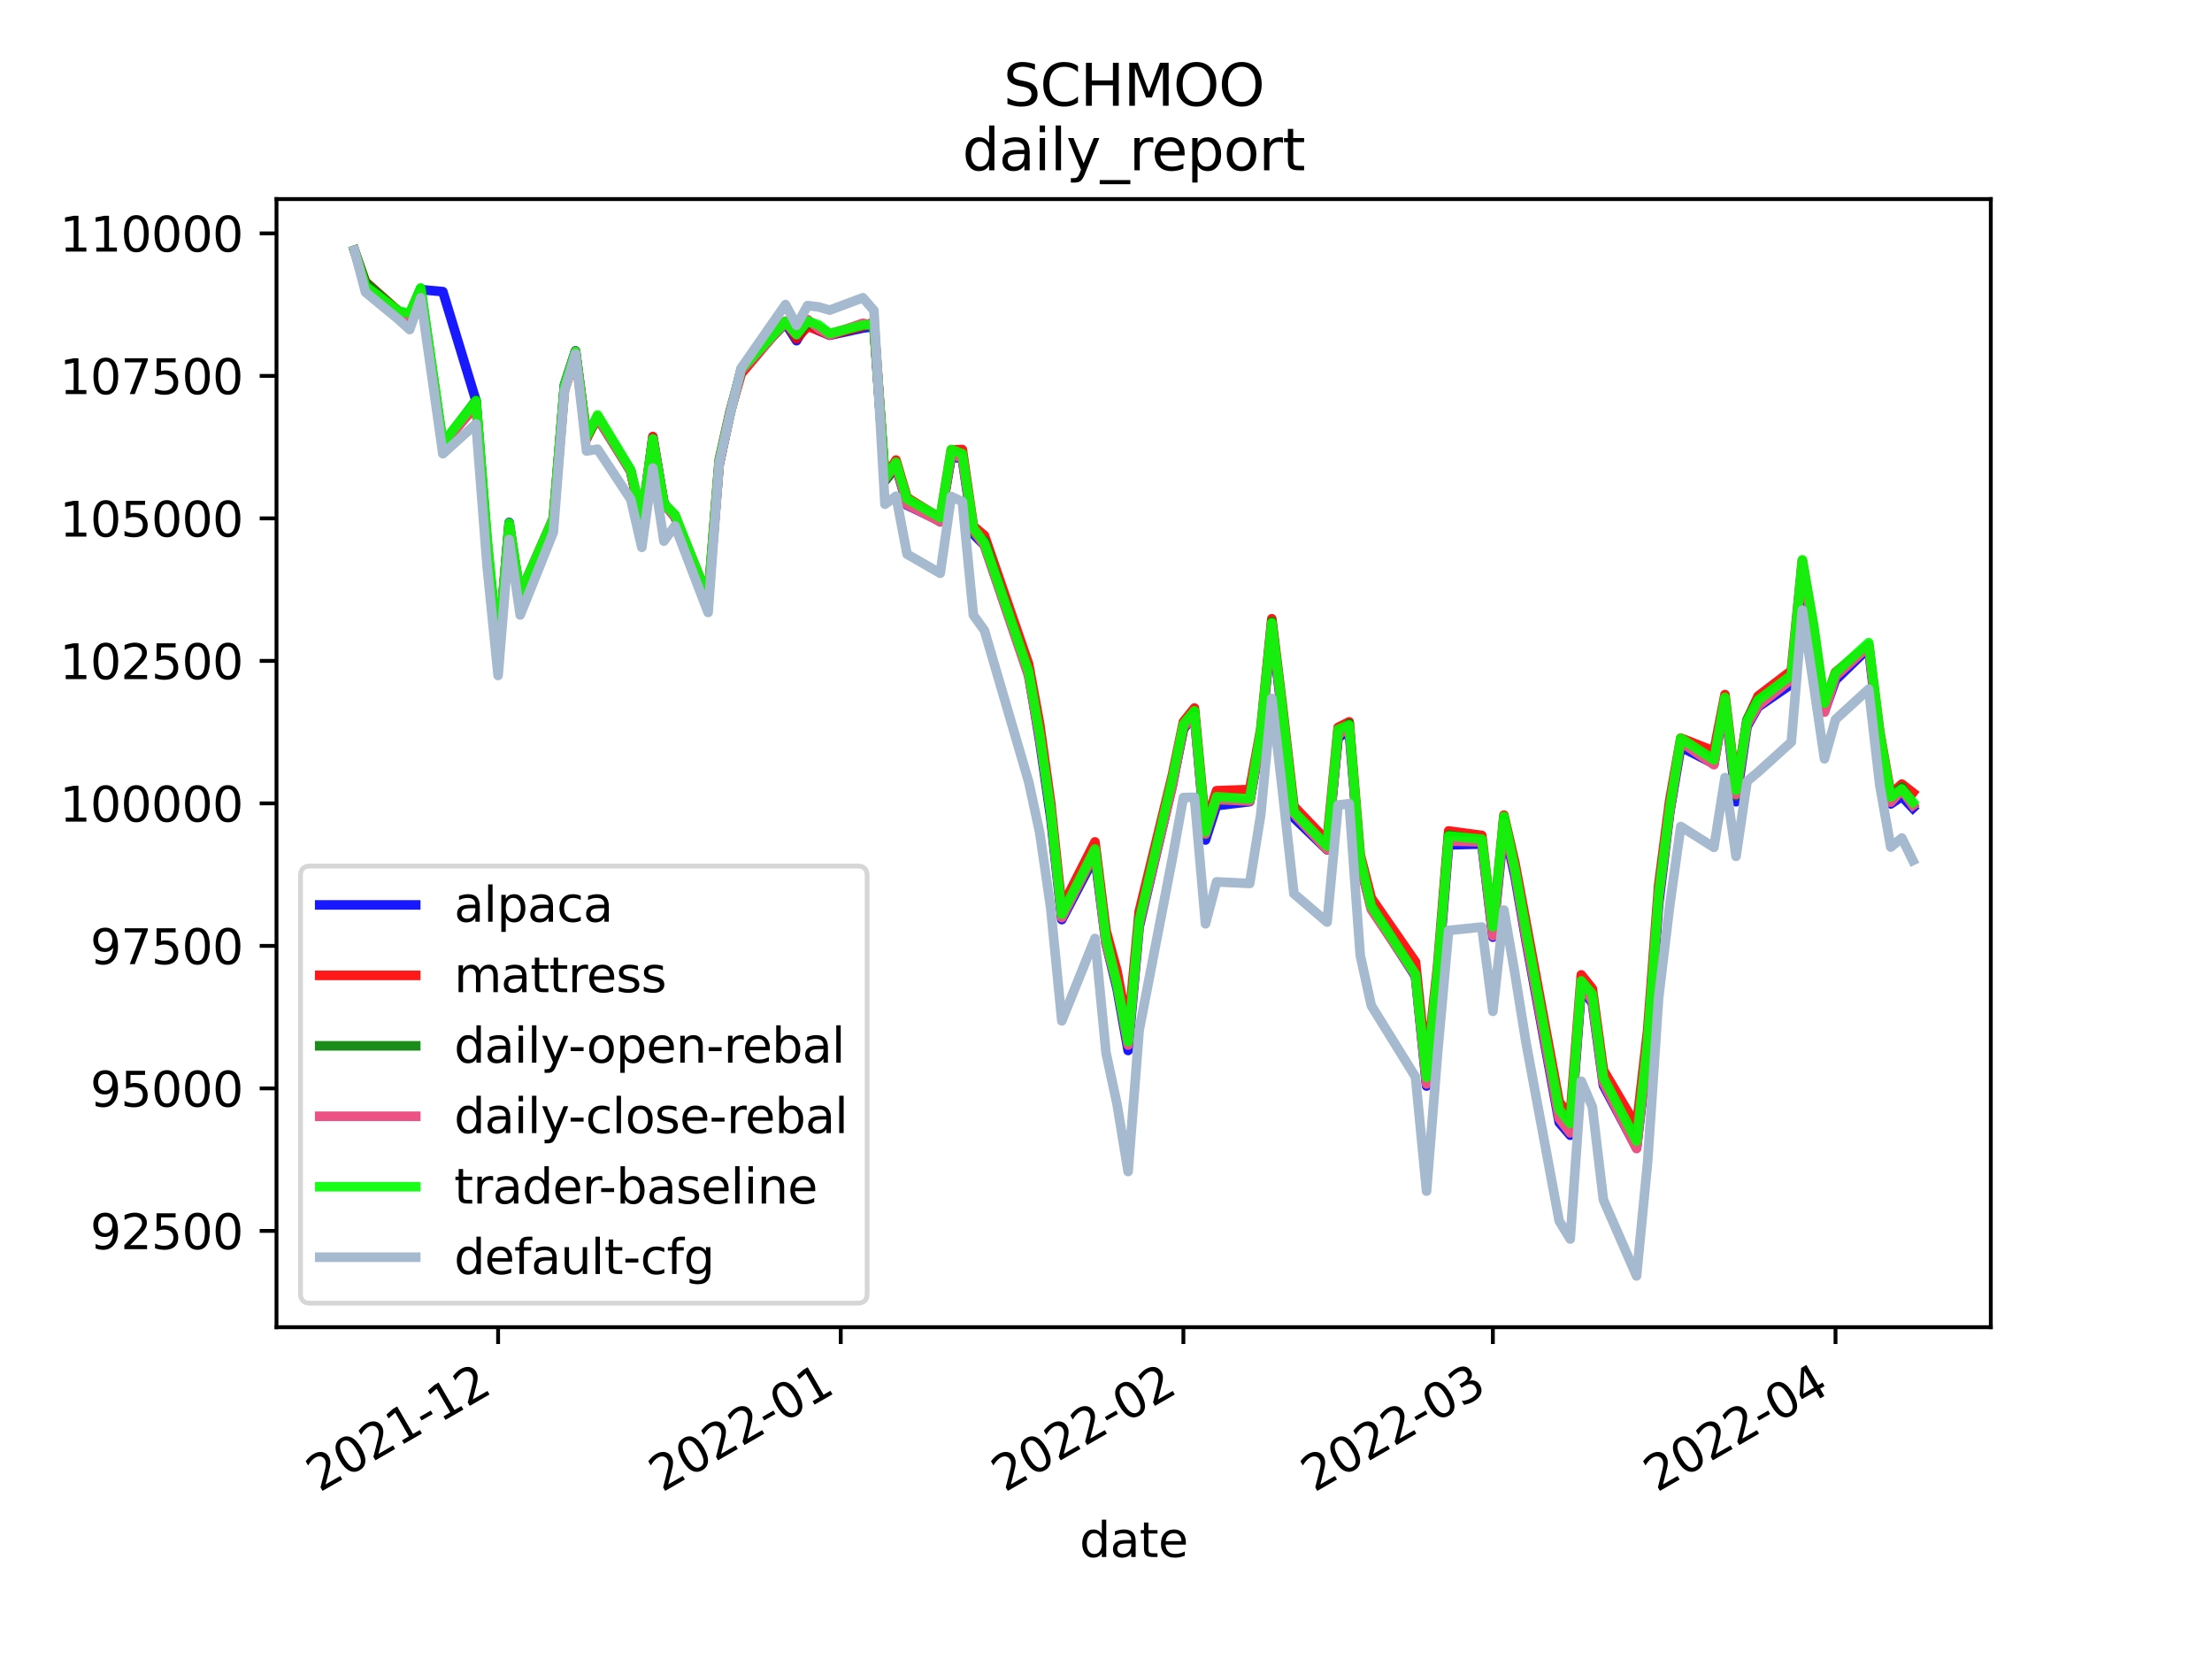 <?xml version="1.0" encoding="utf-8" standalone="no"?>
<!DOCTYPE svg PUBLIC "-//W3C//DTD SVG 1.1//EN"
  "http://www.w3.org/Graphics/SVG/1.1/DTD/svg11.dtd">
<svg height="345.6pt" version="1.1" viewBox="0 0 460.8 345.6" width="460.8pt" xmlns="http://www.w3.org/2000/svg" xmlns:xlink="http://www.w3.org/1999/xlink">
 <defs>
  <style type="text/css">*{stroke-linecap:butt;stroke-linejoin:round;}</style>
 </defs>
 <g id="figure_1">
  <g id="patch_1">
   <path d="M 0 345.6 
L 460.8 345.6 
L 460.8 0 
L 0 0 
z
" style="fill:#ffffff;"/>
  </g>
  <g id="axes_1">
   <g id="patch_2">
    <path d="M 57.6 276.48 
L 414.72 276.48 
L 414.72 41.472 
L 57.6 41.472 
z
" style="fill:#ffffff;"/>
   </g>
   <g id="matplotlib.axis_1">
    <g id="xtick_1">
     <g id="line2d_1">
      <defs>
       <path d="M 0 0 
L 0 3.5 
" id="m51f4ac102c" style="stroke:#000000;stroke-width:0.8;"/>
      </defs>
      <g>
       <use style="stroke:#000000;stroke-width:0.8;" x="103.765" xlink:href="#m51f4ac102c" y="276.48"/>
      </g>
     </g>
     <g id="text_1">
      <!-- 2021-12 -->
      <g transform="translate(66.541 310.952)rotate(-30)scale(0.1 -0.1)">
       <defs>
        <path d="M 1228 531 
L 3431 531 
L 3431 0 
L 469 0 
L 469 531 
Q 828 903 1448 1529 
Q 2069 2156 2228 2338 
Q 2531 2678 2651 2914 
Q 2772 3150 2772 3378 
Q 2772 3750 2511 3984 
Q 2250 4219 1831 4219 
Q 1534 4219 1204 4116 
Q 875 4013 500 3803 
L 500 4441 
Q 881 4594 1212 4672 
Q 1544 4750 1819 4750 
Q 2544 4750 2975 4387 
Q 3406 4025 3406 3419 
Q 3406 3131 3298 2873 
Q 3191 2616 2906 2266 
Q 2828 2175 2409 1742 
Q 1991 1309 1228 531 
z
" id="DejaVuSans-32" transform="scale(0.016)"/>
        <path d="M 2034 4250 
Q 1547 4250 1301 3770 
Q 1056 3291 1056 2328 
Q 1056 1369 1301 889 
Q 1547 409 2034 409 
Q 2525 409 2770 889 
Q 3016 1369 3016 2328 
Q 3016 3291 2770 3770 
Q 2525 4250 2034 4250 
z
M 2034 4750 
Q 2819 4750 3233 4129 
Q 3647 3509 3647 2328 
Q 3647 1150 3233 529 
Q 2819 -91 2034 -91 
Q 1250 -91 836 529 
Q 422 1150 422 2328 
Q 422 3509 836 4129 
Q 1250 4750 2034 4750 
z
" id="DejaVuSans-30" transform="scale(0.016)"/>
        <path d="M 794 531 
L 1825 531 
L 1825 4091 
L 703 3866 
L 703 4441 
L 1819 4666 
L 2450 4666 
L 2450 531 
L 3481 531 
L 3481 0 
L 794 0 
L 794 531 
z
" id="DejaVuSans-31" transform="scale(0.016)"/>
        <path d="M 313 2009 
L 1997 2009 
L 1997 1497 
L 313 1497 
L 313 2009 
z
" id="DejaVuSans-2d" transform="scale(0.016)"/>
       </defs>
       <use xlink:href="#DejaVuSans-32"/>
       <use x="63.623" xlink:href="#DejaVuSans-30"/>
       <use x="127.246" xlink:href="#DejaVuSans-32"/>
       <use x="190.869" xlink:href="#DejaVuSans-31"/>
       <use x="254.492" xlink:href="#DejaVuSans-2d"/>
       <use x="290.576" xlink:href="#DejaVuSans-31"/>
       <use x="354.199" xlink:href="#DejaVuSans-32"/>
      </g>
     </g>
    </g>
    <g id="xtick_2">
     <g id="line2d_2">
      <g>
       <use style="stroke:#000000;stroke-width:0.8;" x="175.143" xlink:href="#m51f4ac102c" y="276.48"/>
      </g>
     </g>
     <g id="text_2">
      <!-- 2022-01 -->
      <g transform="translate(137.919 310.952)rotate(-30)scale(0.1 -0.1)">
       <use xlink:href="#DejaVuSans-32"/>
       <use x="63.623" xlink:href="#DejaVuSans-30"/>
       <use x="127.246" xlink:href="#DejaVuSans-32"/>
       <use x="190.869" xlink:href="#DejaVuSans-32"/>
       <use x="254.492" xlink:href="#DejaVuSans-2d"/>
       <use x="290.576" xlink:href="#DejaVuSans-30"/>
       <use x="354.199" xlink:href="#DejaVuSans-31"/>
      </g>
     </g>
    </g>
    <g id="xtick_3">
     <g id="line2d_3">
      <g>
       <use style="stroke:#000000;stroke-width:0.8;" x="246.521" xlink:href="#m51f4ac102c" y="276.48"/>
      </g>
     </g>
     <g id="text_3">
      <!-- 2022-02 -->
      <g transform="translate(209.296 310.952)rotate(-30)scale(0.1 -0.1)">
       <use xlink:href="#DejaVuSans-32"/>
       <use x="63.623" xlink:href="#DejaVuSans-30"/>
       <use x="127.246" xlink:href="#DejaVuSans-32"/>
       <use x="190.869" xlink:href="#DejaVuSans-32"/>
       <use x="254.492" xlink:href="#DejaVuSans-2d"/>
       <use x="290.576" xlink:href="#DejaVuSans-30"/>
       <use x="354.199" xlink:href="#DejaVuSans-32"/>
      </g>
     </g>
    </g>
    <g id="xtick_4">
     <g id="line2d_4">
      <g>
       <use style="stroke:#000000;stroke-width:0.8;" x="310.992" xlink:href="#m51f4ac102c" y="276.48"/>
      </g>
     </g>
     <g id="text_4">
      <!-- 2022-03 -->
      <g transform="translate(273.767 310.952)rotate(-30)scale(0.1 -0.1)">
       <defs>
        <path d="M 2597 2516 
Q 3050 2419 3304 2112 
Q 3559 1806 3559 1356 
Q 3559 666 3084 287 
Q 2609 -91 1734 -91 
Q 1441 -91 1130 -33 
Q 819 25 488 141 
L 488 750 
Q 750 597 1062 519 
Q 1375 441 1716 441 
Q 2309 441 2620 675 
Q 2931 909 2931 1356 
Q 2931 1769 2642 2001 
Q 2353 2234 1838 2234 
L 1294 2234 
L 1294 2753 
L 1863 2753 
Q 2328 2753 2575 2939 
Q 2822 3125 2822 3475 
Q 2822 3834 2567 4026 
Q 2313 4219 1838 4219 
Q 1578 4219 1281 4162 
Q 984 4106 628 3988 
L 628 4550 
Q 988 4650 1302 4700 
Q 1616 4750 1894 4750 
Q 2613 4750 3031 4423 
Q 3450 4097 3450 3541 
Q 3450 3153 3228 2886 
Q 3006 2619 2597 2516 
z
" id="DejaVuSans-33" transform="scale(0.016)"/>
       </defs>
       <use xlink:href="#DejaVuSans-32"/>
       <use x="63.623" xlink:href="#DejaVuSans-30"/>
       <use x="127.246" xlink:href="#DejaVuSans-32"/>
       <use x="190.869" xlink:href="#DejaVuSans-32"/>
       <use x="254.492" xlink:href="#DejaVuSans-2d"/>
       <use x="290.576" xlink:href="#DejaVuSans-30"/>
       <use x="354.199" xlink:href="#DejaVuSans-33"/>
      </g>
     </g>
    </g>
    <g id="xtick_5">
     <g id="line2d_5">
      <g>
       <use style="stroke:#000000;stroke-width:0.8;" x="382.37" xlink:href="#m51f4ac102c" y="276.48"/>
      </g>
     </g>
     <g id="text_5">
      <!-- 2022-04 -->
      <g transform="translate(345.145 310.952)rotate(-30)scale(0.1 -0.1)">
       <defs>
        <path d="M 2419 4116 
L 825 1625 
L 2419 1625 
L 2419 4116 
z
M 2253 4666 
L 3047 4666 
L 3047 1625 
L 3713 1625 
L 3713 1100 
L 3047 1100 
L 3047 0 
L 2419 0 
L 2419 1100 
L 313 1100 
L 313 1709 
L 2253 4666 
z
" id="DejaVuSans-34" transform="scale(0.016)"/>
       </defs>
       <use xlink:href="#DejaVuSans-32"/>
       <use x="63.623" xlink:href="#DejaVuSans-30"/>
       <use x="127.246" xlink:href="#DejaVuSans-32"/>
       <use x="190.869" xlink:href="#DejaVuSans-32"/>
       <use x="254.492" xlink:href="#DejaVuSans-2d"/>
       <use x="290.576" xlink:href="#DejaVuSans-30"/>
       <use x="354.199" xlink:href="#DejaVuSans-34"/>
      </g>
     </g>
    </g>
    <g id="text_6">
     <!-- date -->
     <g transform="translate(224.885 324.351)scale(0.1 -0.1)">
      <defs>
       <path d="M 2906 2969 
L 2906 4863 
L 3481 4863 
L 3481 0 
L 2906 0 
L 2906 525 
Q 2725 213 2448 61 
Q 2172 -91 1784 -91 
Q 1150 -91 751 415 
Q 353 922 353 1747 
Q 353 2572 751 3078 
Q 1150 3584 1784 3584 
Q 2172 3584 2448 3432 
Q 2725 3281 2906 2969 
z
M 947 1747 
Q 947 1113 1208 752 
Q 1469 391 1925 391 
Q 2381 391 2643 752 
Q 2906 1113 2906 1747 
Q 2906 2381 2643 2742 
Q 2381 3103 1925 3103 
Q 1469 3103 1208 2742 
Q 947 2381 947 1747 
z
" id="DejaVuSans-64" transform="scale(0.016)"/>
       <path d="M 2194 1759 
Q 1497 1759 1228 1600 
Q 959 1441 959 1056 
Q 959 750 1161 570 
Q 1363 391 1709 391 
Q 2188 391 2477 730 
Q 2766 1069 2766 1631 
L 2766 1759 
L 2194 1759 
z
M 3341 1997 
L 3341 0 
L 2766 0 
L 2766 531 
Q 2569 213 2275 61 
Q 1981 -91 1556 -91 
Q 1019 -91 701 211 
Q 384 513 384 1019 
Q 384 1609 779 1909 
Q 1175 2209 1959 2209 
L 2766 2209 
L 2766 2266 
Q 2766 2663 2505 2880 
Q 2244 3097 1772 3097 
Q 1472 3097 1187 3025 
Q 903 2953 641 2809 
L 641 3341 
Q 956 3463 1253 3523 
Q 1550 3584 1831 3584 
Q 2591 3584 2966 3190 
Q 3341 2797 3341 1997 
z
" id="DejaVuSans-61" transform="scale(0.016)"/>
       <path d="M 1172 4494 
L 1172 3500 
L 2356 3500 
L 2356 3053 
L 1172 3053 
L 1172 1153 
Q 1172 725 1289 603 
Q 1406 481 1766 481 
L 2356 481 
L 2356 0 
L 1766 0 
Q 1100 0 847 248 
Q 594 497 594 1153 
L 594 3053 
L 172 3053 
L 172 3500 
L 594 3500 
L 594 4494 
L 1172 4494 
z
" id="DejaVuSans-74" transform="scale(0.016)"/>
       <path d="M 3597 1894 
L 3597 1613 
L 953 1613 
Q 991 1019 1311 708 
Q 1631 397 2203 397 
Q 2534 397 2845 478 
Q 3156 559 3463 722 
L 3463 178 
Q 3153 47 2828 -22 
Q 2503 -91 2169 -91 
Q 1331 -91 842 396 
Q 353 884 353 1716 
Q 353 2575 817 3079 
Q 1281 3584 2069 3584 
Q 2775 3584 3186 3129 
Q 3597 2675 3597 1894 
z
M 3022 2063 
Q 3016 2534 2758 2815 
Q 2500 3097 2075 3097 
Q 1594 3097 1305 2825 
Q 1016 2553 972 2059 
L 3022 2063 
z
" id="DejaVuSans-65" transform="scale(0.016)"/>
      </defs>
      <use xlink:href="#DejaVuSans-64"/>
      <use x="63.477" xlink:href="#DejaVuSans-61"/>
      <use x="124.756" xlink:href="#DejaVuSans-74"/>
      <use x="163.965" xlink:href="#DejaVuSans-65"/>
     </g>
    </g>
   </g>
   <g id="matplotlib.axis_2">
    <g id="ytick_1">
     <g id="line2d_6">
      <defs>
       <path d="M 0 0 
L -3.5 0 
" id="mc07930189f" style="stroke:#000000;stroke-width:0.8;"/>
      </defs>
      <g>
       <use style="stroke:#000000;stroke-width:0.8;" x="57.6" xlink:href="#mc07930189f" y="256.42"/>
      </g>
     </g>
     <g id="text_7">
      <!-- 92500 -->
      <g transform="translate(18.788 260.22)scale(0.1 -0.1)">
       <defs>
        <path d="M 703 97 
L 703 672 
Q 941 559 1184 500 
Q 1428 441 1663 441 
Q 2288 441 2617 861 
Q 2947 1281 2994 2138 
Q 2813 1869 2534 1725 
Q 2256 1581 1919 1581 
Q 1219 1581 811 2004 
Q 403 2428 403 3163 
Q 403 3881 828 4315 
Q 1253 4750 1959 4750 
Q 2769 4750 3195 4129 
Q 3622 3509 3622 2328 
Q 3622 1225 3098 567 
Q 2575 -91 1691 -91 
Q 1453 -91 1209 -44 
Q 966 3 703 97 
z
M 1959 2075 
Q 2384 2075 2632 2365 
Q 2881 2656 2881 3163 
Q 2881 3666 2632 3958 
Q 2384 4250 1959 4250 
Q 1534 4250 1286 3958 
Q 1038 3666 1038 3163 
Q 1038 2656 1286 2365 
Q 1534 2075 1959 2075 
z
" id="DejaVuSans-39" transform="scale(0.016)"/>
        <path d="M 691 4666 
L 3169 4666 
L 3169 4134 
L 1269 4134 
L 1269 2991 
Q 1406 3038 1543 3061 
Q 1681 3084 1819 3084 
Q 2600 3084 3056 2656 
Q 3513 2228 3513 1497 
Q 3513 744 3044 326 
Q 2575 -91 1722 -91 
Q 1428 -91 1123 -41 
Q 819 9 494 109 
L 494 744 
Q 775 591 1075 516 
Q 1375 441 1709 441 
Q 2250 441 2565 725 
Q 2881 1009 2881 1497 
Q 2881 1984 2565 2268 
Q 2250 2553 1709 2553 
Q 1456 2553 1204 2497 
Q 953 2441 691 2322 
L 691 4666 
z
" id="DejaVuSans-35" transform="scale(0.016)"/>
       </defs>
       <use xlink:href="#DejaVuSans-39"/>
       <use x="63.623" xlink:href="#DejaVuSans-32"/>
       <use x="127.246" xlink:href="#DejaVuSans-35"/>
       <use x="190.869" xlink:href="#DejaVuSans-30"/>
       <use x="254.492" xlink:href="#DejaVuSans-30"/>
      </g>
     </g>
    </g>
    <g id="ytick_2">
     <g id="line2d_7">
      <g>
       <use style="stroke:#000000;stroke-width:0.8;" x="57.6" xlink:href="#mc07930189f" y="226.734"/>
      </g>
     </g>
     <g id="text_8">
      <!-- 95000 -->
      <g transform="translate(18.788 230.533)scale(0.1 -0.1)">
       <use xlink:href="#DejaVuSans-39"/>
       <use x="63.623" xlink:href="#DejaVuSans-35"/>
       <use x="127.246" xlink:href="#DejaVuSans-30"/>
       <use x="190.869" xlink:href="#DejaVuSans-30"/>
       <use x="254.492" xlink:href="#DejaVuSans-30"/>
      </g>
     </g>
    </g>
    <g id="ytick_3">
     <g id="line2d_8">
      <g>
       <use style="stroke:#000000;stroke-width:0.8;" x="57.6" xlink:href="#mc07930189f" y="197.047"/>
      </g>
     </g>
     <g id="text_9">
      <!-- 97500 -->
      <g transform="translate(18.788 200.846)scale(0.1 -0.1)">
       <defs>
        <path d="M 525 4666 
L 3525 4666 
L 3525 4397 
L 1831 0 
L 1172 0 
L 2766 4134 
L 525 4134 
L 525 4666 
z
" id="DejaVuSans-37" transform="scale(0.016)"/>
       </defs>
       <use xlink:href="#DejaVuSans-39"/>
       <use x="63.623" xlink:href="#DejaVuSans-37"/>
       <use x="127.246" xlink:href="#DejaVuSans-35"/>
       <use x="190.869" xlink:href="#DejaVuSans-30"/>
       <use x="254.492" xlink:href="#DejaVuSans-30"/>
      </g>
     </g>
    </g>
    <g id="ytick_4">
     <g id="line2d_9">
      <g>
       <use style="stroke:#000000;stroke-width:0.8;" x="57.6" xlink:href="#mc07930189f" y="167.361"/>
      </g>
     </g>
     <g id="text_10">
      <!-- 100000 -->
      <g transform="translate(12.425 171.16)scale(0.1 -0.1)">
       <use xlink:href="#DejaVuSans-31"/>
       <use x="63.623" xlink:href="#DejaVuSans-30"/>
       <use x="127.246" xlink:href="#DejaVuSans-30"/>
       <use x="190.869" xlink:href="#DejaVuSans-30"/>
       <use x="254.492" xlink:href="#DejaVuSans-30"/>
       <use x="318.115" xlink:href="#DejaVuSans-30"/>
      </g>
     </g>
    </g>
    <g id="ytick_5">
     <g id="line2d_10">
      <g>
       <use style="stroke:#000000;stroke-width:0.8;" x="57.6" xlink:href="#mc07930189f" y="137.674"/>
      </g>
     </g>
     <g id="text_11">
      <!-- 102500 -->
      <g transform="translate(12.425 141.473)scale(0.1 -0.1)">
       <use xlink:href="#DejaVuSans-31"/>
       <use x="63.623" xlink:href="#DejaVuSans-30"/>
       <use x="127.246" xlink:href="#DejaVuSans-32"/>
       <use x="190.869" xlink:href="#DejaVuSans-35"/>
       <use x="254.492" xlink:href="#DejaVuSans-30"/>
       <use x="318.115" xlink:href="#DejaVuSans-30"/>
      </g>
     </g>
    </g>
    <g id="ytick_6">
     <g id="line2d_11">
      <g>
       <use style="stroke:#000000;stroke-width:0.8;" x="57.6" xlink:href="#mc07930189f" y="107.987"/>
      </g>
     </g>
     <g id="text_12">
      <!-- 105000 -->
      <g transform="translate(12.425 111.787)scale(0.1 -0.1)">
       <use xlink:href="#DejaVuSans-31"/>
       <use x="63.623" xlink:href="#DejaVuSans-30"/>
       <use x="127.246" xlink:href="#DejaVuSans-35"/>
       <use x="190.869" xlink:href="#DejaVuSans-30"/>
       <use x="254.492" xlink:href="#DejaVuSans-30"/>
       <use x="318.115" xlink:href="#DejaVuSans-30"/>
      </g>
     </g>
    </g>
    <g id="ytick_7">
     <g id="line2d_12">
      <g>
       <use style="stroke:#000000;stroke-width:0.8;" x="57.6" xlink:href="#mc07930189f" y="78.301"/>
      </g>
     </g>
     <g id="text_13">
      <!-- 107500 -->
      <g transform="translate(12.425 82.1)scale(0.1 -0.1)">
       <use xlink:href="#DejaVuSans-31"/>
       <use x="63.623" xlink:href="#DejaVuSans-30"/>
       <use x="127.246" xlink:href="#DejaVuSans-37"/>
       <use x="190.869" xlink:href="#DejaVuSans-35"/>
       <use x="254.492" xlink:href="#DejaVuSans-30"/>
       <use x="318.115" xlink:href="#DejaVuSans-30"/>
      </g>
     </g>
    </g>
    <g id="ytick_8">
     <g id="line2d_13">
      <g>
       <use style="stroke:#000000;stroke-width:0.8;" x="57.6" xlink:href="#mc07930189f" y="48.614"/>
      </g>
     </g>
     <g id="text_14">
      <!-- 110000 -->
      <g transform="translate(12.425 52.413)scale(0.1 -0.1)">
       <use xlink:href="#DejaVuSans-31"/>
       <use x="63.623" xlink:href="#DejaVuSans-31"/>
       <use x="127.246" xlink:href="#DejaVuSans-30"/>
       <use x="190.869" xlink:href="#DejaVuSans-30"/>
       <use x="254.492" xlink:href="#DejaVuSans-30"/>
       <use x="318.115" xlink:href="#DejaVuSans-30"/>
      </g>
     </g>
    </g>
   </g>
   <g id="line2d_14">
    <path clip-path="url(#p1e2e3769bb)" d="M 73.833 52.154 
L 76.135 59.489 
L 83.043 64.917 
L 85.345 65.733 
L 87.648 60.334 
L 92.253 60.75 
L 99.16 83.464 
L 101.463 113.493 
L 103.765 135.897 
L 106.068 108.826 
L 108.37 124.625 
L 115.278 108.485 
L 117.581 80.346 
L 119.883 73.091 
L 122.186 90.659 
L 124.488 86.936 
L 131.396 98.137 
L 133.698 108.601 
L 136.001 91.218 
L 138.303 104.852 
L 140.606 107.722 
L 147.513 125.166 
L 149.816 96.711 
L 152.118 86.055 
L 154.421 76.832 
L 163.631 67.348 
L 165.933 70.971 
L 168.236 67.003 
L 170.538 68.849 
L 172.841 69.84 
L 179.748 68.346 
L 182.051 68.02 
L 184.353 100.152 
L 186.656 97.092 
L 188.958 105.244 
L 195.866 108.551 
L 198.169 95.083 
L 200.471 95.592 
L 202.774 111.29 
L 205.076 113.583 
L 214.286 140.528 
L 216.589 154.367 
L 218.891 170.286 
L 221.194 191.568 
L 228.101 178.366 
L 230.404 196.551 
L 232.706 205.971 
L 235.009 218.839 
L 237.311 193.082 
L 244.219 163.558 
L 246.521 151.876 
L 248.824 148.906 
L 251.126 174.988 
L 253.429 167.833 
L 260.336 167.001 
L 262.639 153.939 
L 264.941 130.635 
L 267.244 150.345 
L 269.546 170.383 
L 276.454 177.008 
L 278.757 153.628 
L 281.059 152.273 
L 283.362 180.063 
L 285.664 189.124 
L 294.874 203.415 
L 297.177 226.238 
L 299.479 203.856 
L 301.782 176.01 
L 308.689 175.827 
L 310.992 195.225 
L 313.294 172.337 
L 315.597 182.557 
L 317.899 195.984 
L 324.807 233.824 
L 327.109 236.491 
L 329.412 205.666 
L 331.714 208.993 
L 334.017 226.107 
L 340.924 239.116 
L 343.227 219.292 
L 345.529 188.305 
L 347.832 169.232 
L 350.134 155.593 
L 357.042 159.11 
L 359.345 146.224 
L 361.647 167.019 
L 363.95 151.35 
L 366.252 147.266 
L 373.16 142.507 
L 375.462 118.806 
L 377.765 131.67 
L 380.067 148.194 
L 382.37 141.675 
L 389.277 134.99 
L 391.58 154.992 
L 393.882 167.471 
L 396.185 165.917 
L 398.487 168.346 
" style="fill:none;stroke:#0000ff;stroke-linecap:square;stroke-opacity:0.9;stroke-width:2;"/>
   </g>
   <g id="line2d_15">
    <path clip-path="url(#p1e2e3769bb)" d="M 73.833 52.154 
L 76.135 58.679 
L 83.043 64.84 
L 85.345 66.19 
L 87.648 61.009 
L 92.253 92.625 
L 99.16 84.417 
L 101.463 113.413 
L 103.765 136.155 
L 106.068 109.137 
L 108.37 124.357 
L 115.278 108.488 
L 117.581 81.324 
L 119.883 74.085 
L 122.186 91.446 
L 124.488 86.787 
L 131.396 98.205 
L 133.698 108.636 
L 136.001 90.928 
L 138.303 104.95 
L 140.606 107.398 
L 147.513 125.21 
L 149.816 96.652 
L 152.118 85.872 
L 154.421 77.836 
L 163.631 66.92 
L 165.933 70.563 
L 168.236 67.995 
L 170.538 68.834 
L 172.841 69.777 
L 179.748 67.987 
L 182.051 67.098 
L 184.353 99.504 
L 186.656 95.844 
L 188.958 103.656 
L 195.866 107.942 
L 198.169 93.748 
L 200.471 93.654 
L 202.774 109.607 
L 205.076 111.558 
L 214.286 138.344 
L 216.589 150.893 
L 218.891 167.345 
L 221.194 189.035 
L 228.101 175.382 
L 230.404 193.843 
L 232.706 202.321 
L 235.009 214.69 
L 237.311 189.925 
L 244.219 161.508 
L 246.521 150.396 
L 248.824 147.496 
L 251.126 171.959 
L 253.429 164.72 
L 260.336 164.475 
L 262.639 151.862 
L 264.941 128.896 
L 267.244 147.785 
L 269.546 167.971 
L 276.454 175.18 
L 278.757 151.534 
L 281.059 150.374 
L 283.362 178.07 
L 285.664 187.082 
L 294.874 200.392 
L 297.177 222.553 
L 299.479 201.18 
L 301.782 173.097 
L 308.689 174.035 
L 310.992 194.019 
L 313.294 169.817 
L 315.597 179.82 
L 317.899 192.148 
L 324.807 229.551 
L 327.109 232.464 
L 329.412 203.086 
L 331.714 205.979 
L 334.017 222.931 
L 340.924 234.637 
L 343.227 214.742 
L 345.529 184.455 
L 347.832 166.757 
L 350.134 153.753 
L 357.042 156.466 
L 359.345 144.695 
L 361.647 164.203 
L 363.95 149.951 
L 366.252 144.999 
L 373.16 139.735 
L 375.462 116.851 
L 377.765 130.491 
L 380.067 146.733 
L 382.37 140.028 
L 389.277 134.504 
L 391.58 152.442 
L 393.882 165.467 
L 396.185 163.339 
L 398.487 165.128 
" style="fill:none;stroke:#ff0000;stroke-linecap:square;stroke-opacity:0.9;stroke-width:2;"/>
   </g>
   <g id="line2d_16">
    <path clip-path="url(#p1e2e3769bb)" d="M 73.833 52.154 
L 76.135 58.79 
L 83.043 64.983 
L 85.345 65.498 
L 87.648 60.061 
L 92.253 92.648 
L 99.16 83.358 
L 101.463 112.654 
L 103.765 136.446 
L 106.068 109.876 
L 108.37 123.659 
L 115.278 108.131 
L 117.581 80.142 
L 119.883 73.146 
L 122.186 90.896 
L 124.488 87.157 
L 131.396 98.151 
L 133.698 108.355 
L 136.001 91.415 
L 138.303 104.855 
L 140.606 107.569 
L 147.513 124.543 
L 149.816 95.799 
L 152.118 85.58 
L 154.421 77.127 
L 163.631 67.231 
L 165.933 69.871 
L 168.236 67.083 
L 170.538 68.219 
L 172.841 69.556 
L 179.748 67.636 
L 182.051 67.437 
L 184.353 100.176 
L 186.656 97.352 
L 188.958 104.21 
L 195.866 108.722 
L 198.169 94.798 
L 200.471 94.899 
L 202.774 110.989 
L 205.076 112.672 
L 214.286 140.119 
L 216.589 153.337 
L 218.891 169.303 
L 221.194 190.835 
L 228.101 178.01 
L 230.404 195.724 
L 232.706 205.42 
L 235.009 217.301 
L 237.311 191.702 
L 244.219 163.13 
L 246.521 151.942 
L 248.824 148.311 
L 251.126 173.834 
L 253.429 166.621 
L 260.336 166.846 
L 262.639 153.037 
L 264.941 129.504 
L 267.244 149.076 
L 269.546 169.116 
L 276.454 177.019 
L 278.757 153.069 
L 281.059 150.747 
L 283.362 180.179 
L 285.664 188.715 
L 294.874 203.154 
L 297.177 225.197 
L 299.479 202.886 
L 301.782 173.954 
L 308.689 175.012 
L 310.992 194.478 
L 313.294 170.472 
L 315.597 181.371 
L 317.899 195.033 
L 324.807 232.414 
L 327.109 235.658 
L 329.412 205.087 
L 331.714 207.944 
L 334.017 225.071 
L 340.924 238.683 
L 343.227 218.332 
L 345.529 186.362 
L 347.832 168.941 
L 350.134 154.513 
L 357.042 158.536 
L 359.345 145.734 
L 361.647 165.732 
L 363.95 149.913 
L 366.252 145.81 
L 373.16 141.283 
L 375.462 117.536 
L 377.765 130.899 
L 380.067 147.121 
L 382.37 140.659 
L 389.277 134.365 
L 391.58 153.727 
L 393.882 166.372 
L 396.185 163.978 
L 398.487 167.546 
" style="fill:none;stroke:#008000;stroke-linecap:square;stroke-opacity:0.9;stroke-width:2;"/>
   </g>
   <g id="line2d_17">
    <path clip-path="url(#p1e2e3769bb)" d="M 73.833 52.154 
L 76.135 59.768 
L 83.043 65.411 
L 85.345 65.957 
L 87.648 61.102 
L 92.253 92.941 
L 99.16 84.01 
L 101.463 113.424 
L 103.765 135.849 
L 106.068 109.686 
L 108.37 123.773 
L 115.278 107.849 
L 117.581 80.9 
L 119.883 73.194 
L 122.186 90.506 
L 124.488 87.017 
L 131.396 98.222 
L 133.698 107.94 
L 136.001 91.449 
L 138.303 105.032 
L 140.606 107.669 
L 147.513 124.442 
L 149.816 96.129 
L 152.118 85.707 
L 154.421 77.182 
L 163.631 67.194 
L 165.933 69.746 
L 168.236 66.576 
L 170.538 68.487 
L 172.841 69.767 
L 179.748 67.336 
L 182.051 67.852 
L 184.353 99.788 
L 186.656 96.736 
L 188.958 105.082 
L 195.866 108.681 
L 198.169 94.591 
L 200.471 95.425 
L 202.774 110.379 
L 205.076 113.642 
L 214.286 140.815 
L 216.589 153.639 
L 218.891 168.901 
L 221.194 191.163 
L 228.101 177.446 
L 230.404 196.569 
L 232.706 205.093 
L 235.009 217.708 
L 237.311 192.535 
L 244.219 163.744 
L 246.521 151.358 
L 248.824 149.397 
L 251.126 173.709 
L 253.429 166.527 
L 260.336 166.876 
L 262.639 153.428 
L 264.941 129.992 
L 267.244 149.772 
L 269.546 169.491 
L 276.454 176.992 
L 278.757 153.15 
L 281.059 151.396 
L 283.362 179.998 
L 285.664 189.455 
L 294.874 203.178 
L 297.177 225.807 
L 299.479 202.915 
L 301.782 175.195 
L 308.689 175.381 
L 310.992 194.956 
L 313.294 171.559 
L 315.597 181.684 
L 317.899 195.33 
L 324.807 232.99 
L 327.109 235.988 
L 329.412 204.621 
L 331.714 208.603 
L 334.017 225.586 
L 340.924 239.264 
L 343.227 218.072 
L 345.529 186.978 
L 347.832 168.903 
L 350.134 154.548 
L 357.042 159.301 
L 359.345 145.957 
L 361.647 165.501 
L 363.95 150.967 
L 366.252 147.011 
L 373.16 141.522 
L 375.462 117.397 
L 377.765 131.922 
L 380.067 148.345 
L 382.37 140.915 
L 389.277 134.588 
L 391.58 154.196 
L 393.882 167.103 
L 396.185 164.556 
L 398.487 167.765 
" style="fill:none;stroke:#ec5283;stroke-linecap:square;stroke-width:2;"/>
   </g>
   <g id="line2d_18">
    <path clip-path="url(#p1e2e3769bb)" d="M 73.833 52.154 
L 76.135 59.594 
L 83.043 64.802 
L 85.345 65.256 
L 87.648 60.019 
L 92.253 92.262 
L 99.16 83.493 
L 101.463 112.029 
L 103.765 135.692 
L 106.068 108.945 
L 108.37 123.692 
L 115.278 107.943 
L 117.581 80.425 
L 119.883 73.239 
L 122.186 91.036 
L 124.488 86.44 
L 131.396 97.888 
L 133.698 107.662 
L 136.001 91.44 
L 138.303 104.904 
L 140.606 107.206 
L 147.513 124.715 
L 149.816 96.22 
L 152.118 86.037 
L 154.421 76.864 
L 163.631 66.964 
L 165.933 69.611 
L 168.236 66.896 
L 170.538 67.698 
L 172.841 69.48 
L 179.748 67.729 
L 182.051 67.579 
L 184.353 99.622 
L 186.656 96.3 
L 188.958 103.927 
L 195.866 107.808 
L 198.169 93.637 
L 200.471 94.526 
L 202.774 109.961 
L 205.076 113.117 
L 214.286 139.889 
L 216.589 152.916 
L 218.891 169.051 
L 221.194 190.422 
L 228.101 176.864 
L 230.404 195.457 
L 232.706 205.036 
L 235.009 216.973 
L 237.311 191.811 
L 244.219 162.254 
L 246.521 150.87 
L 248.824 148.095 
L 251.126 173.244 
L 253.429 165.97 
L 260.336 166.433 
L 262.639 152.108 
L 264.941 129.752 
L 267.244 148.496 
L 269.546 169.113 
L 276.454 176.239 
L 278.757 151.96 
L 281.059 151.015 
L 283.362 178.646 
L 285.664 188.732 
L 294.874 202.975 
L 297.177 224.423 
L 299.479 202.136 
L 301.782 174.159 
L 308.689 174.813 
L 310.992 193.078 
L 313.294 170.077 
L 315.597 181.083 
L 317.899 193.735 
L 324.807 231.138 
L 327.109 234.019 
L 329.412 204.325 
L 331.714 207.109 
L 334.017 224.489 
L 340.924 237.698 
L 343.227 216.913 
L 345.529 186.306 
L 347.832 168.348 
L 350.134 153.785 
L 357.042 158.278 
L 359.345 145.266 
L 361.647 164.607 
L 363.95 150.18 
L 366.252 145.85 
L 373.16 140.664 
L 375.462 116.616 
L 377.765 129.965 
L 380.067 146.475 
L 382.37 140.145 
L 389.277 133.879 
L 391.58 152.533 
L 393.882 166.052 
L 396.185 164.359 
L 398.487 167.085 
" style="fill:none;stroke:#00ff00;stroke-linecap:square;stroke-opacity:0.9;stroke-width:2;"/>
   </g>
   <g id="line2d_19">
    <path clip-path="url(#p1e2e3769bb)" d="M 73.833 52.154 
L 76.135 60.867 
L 83.043 66.561 
L 85.345 68.66 
L 87.648 62.05 
L 92.253 94.527 
L 99.16 88.289 
L 101.463 117.846 
L 103.765 140.71 
L 106.068 112.386 
L 108.37 128.115 
L 115.278 110.857 
L 117.581 81.425 
L 119.883 73.702 
L 122.186 93.949 
L 124.488 93.572 
L 131.396 104.017 
L 133.698 114.018 
L 136.001 97.512 
L 138.303 112.725 
L 140.606 109.541 
L 147.513 127.591 
L 149.816 96.603 
L 152.118 86.179 
L 154.421 76.657 
L 163.631 63.443 
L 165.933 67.766 
L 168.236 63.659 
L 170.538 63.937 
L 172.841 64.607 
L 179.748 62.028 
L 182.051 64.68 
L 184.353 105.035 
L 186.656 103.367 
L 188.958 115.444 
L 195.866 119.422 
L 198.169 103.437 
L 200.471 104.501 
L 202.774 128.135 
L 205.076 131.339 
L 214.286 162.851 
L 216.589 173.438 
L 218.891 189.209 
L 221.194 212.663 
L 228.101 195.501 
L 230.404 219.309 
L 232.706 230.035 
L 235.009 244.057 
L 237.311 214.61 
L 244.219 178.823 
L 246.521 166.14 
L 248.824 166.094 
L 251.126 192.45 
L 253.429 183.711 
L 260.336 184.038 
L 262.639 169.673 
L 264.941 145.496 
L 267.244 165.503 
L 269.546 186.166 
L 276.454 192.091 
L 278.757 167.688 
L 281.059 167.431 
L 283.362 199.005 
L 285.664 209.481 
L 294.874 224.356 
L 297.177 248.131 
L 299.479 219.374 
L 301.782 193.832 
L 308.689 193.11 
L 310.992 210.677 
L 313.294 189.58 
L 315.597 202.903 
L 317.899 217.209 
L 324.807 254.345 
L 327.109 258.109 
L 329.412 225.233 
L 331.714 230.573 
L 334.017 249.941 
L 340.924 265.798 
L 343.227 242.086 
L 345.529 207.796 
L 347.832 188.645 
L 350.134 172.17 
L 357.042 176.523 
L 359.345 161.988 
L 361.647 178.389 
L 363.95 162.766 
L 366.252 160.826 
L 373.16 154.576 
L 375.462 127.112 
L 377.765 142.39 
L 380.067 158.076 
L 382.37 149.883 
L 389.277 143.56 
L 391.58 163.488 
L 393.882 176.461 
L 396.185 174.569 
L 398.487 179.252 
" style="fill:none;stroke:#a5b9cf;stroke-linecap:square;stroke-width:2;"/>
   </g>
   <g id="patch_3">
    <path d="M 57.6 276.48 
L 57.6 41.472 
" style="fill:none;stroke:#000000;stroke-linecap:square;stroke-linejoin:miter;stroke-width:0.8;"/>
   </g>
   <g id="patch_4">
    <path d="M 414.72 276.48 
L 414.72 41.472 
" style="fill:none;stroke:#000000;stroke-linecap:square;stroke-linejoin:miter;stroke-width:0.8;"/>
   </g>
   <g id="patch_5">
    <path d="M 57.6 276.48 
L 414.72 276.48 
" style="fill:none;stroke:#000000;stroke-linecap:square;stroke-linejoin:miter;stroke-width:0.8;"/>
   </g>
   <g id="patch_6">
    <path d="M 57.6 41.472 
L 414.72 41.472 
" style="fill:none;stroke:#000000;stroke-linecap:square;stroke-linejoin:miter;stroke-width:0.8;"/>
   </g>
   <g id="text_15">
    <!-- SCHMOO -->
    <g transform="translate(209.026 22.035)scale(0.12 -0.12)">
     <defs>
      <path d="M 3425 4513 
L 3425 3897 
Q 3066 4069 2747 4153 
Q 2428 4238 2131 4238 
Q 1616 4238 1336 4038 
Q 1056 3838 1056 3469 
Q 1056 3159 1242 3001 
Q 1428 2844 1947 2747 
L 2328 2669 
Q 3034 2534 3370 2195 
Q 3706 1856 3706 1288 
Q 3706 609 3251 259 
Q 2797 -91 1919 -91 
Q 1588 -91 1214 -16 
Q 841 59 441 206 
L 441 856 
Q 825 641 1194 531 
Q 1563 422 1919 422 
Q 2459 422 2753 634 
Q 3047 847 3047 1241 
Q 3047 1584 2836 1778 
Q 2625 1972 2144 2069 
L 1759 2144 
Q 1053 2284 737 2584 
Q 422 2884 422 3419 
Q 422 4038 858 4394 
Q 1294 4750 2059 4750 
Q 2388 4750 2728 4690 
Q 3069 4631 3425 4513 
z
" id="DejaVuSans-53" transform="scale(0.016)"/>
      <path d="M 4122 4306 
L 4122 3641 
Q 3803 3938 3442 4084 
Q 3081 4231 2675 4231 
Q 1875 4231 1450 3742 
Q 1025 3253 1025 2328 
Q 1025 1406 1450 917 
Q 1875 428 2675 428 
Q 3081 428 3442 575 
Q 3803 722 4122 1019 
L 4122 359 
Q 3791 134 3420 21 
Q 3050 -91 2638 -91 
Q 1578 -91 968 557 
Q 359 1206 359 2328 
Q 359 3453 968 4101 
Q 1578 4750 2638 4750 
Q 3056 4750 3426 4639 
Q 3797 4528 4122 4306 
z
" id="DejaVuSans-43" transform="scale(0.016)"/>
      <path d="M 628 4666 
L 1259 4666 
L 1259 2753 
L 3553 2753 
L 3553 4666 
L 4184 4666 
L 4184 0 
L 3553 0 
L 3553 2222 
L 1259 2222 
L 1259 0 
L 628 0 
L 628 4666 
z
" id="DejaVuSans-48" transform="scale(0.016)"/>
      <path d="M 628 4666 
L 1569 4666 
L 2759 1491 
L 3956 4666 
L 4897 4666 
L 4897 0 
L 4281 0 
L 4281 4097 
L 3078 897 
L 2444 897 
L 1241 4097 
L 1241 0 
L 628 0 
L 628 4666 
z
" id="DejaVuSans-4d" transform="scale(0.016)"/>
      <path d="M 2522 4238 
Q 1834 4238 1429 3725 
Q 1025 3213 1025 2328 
Q 1025 1447 1429 934 
Q 1834 422 2522 422 
Q 3209 422 3611 934 
Q 4013 1447 4013 2328 
Q 4013 3213 3611 3725 
Q 3209 4238 2522 4238 
z
M 2522 4750 
Q 3503 4750 4090 4092 
Q 4678 3434 4678 2328 
Q 4678 1225 4090 567 
Q 3503 -91 2522 -91 
Q 1538 -91 948 565 
Q 359 1222 359 2328 
Q 359 3434 948 4092 
Q 1538 4750 2522 4750 
z
" id="DejaVuSans-4f" transform="scale(0.016)"/>
     </defs>
     <use xlink:href="#DejaVuSans-53"/>
     <use x="63.477" xlink:href="#DejaVuSans-43"/>
     <use x="133.301" xlink:href="#DejaVuSans-48"/>
     <use x="208.496" xlink:href="#DejaVuSans-4d"/>
     <use x="294.775" xlink:href="#DejaVuSans-4f"/>
     <use x="373.486" xlink:href="#DejaVuSans-4f"/>
    </g>
    <!-- daily_report -->
    <g transform="translate(200.467 35.472)scale(0.12 -0.12)">
     <defs>
      <path d="M 603 3500 
L 1178 3500 
L 1178 0 
L 603 0 
L 603 3500 
z
M 603 4863 
L 1178 4863 
L 1178 4134 
L 603 4134 
L 603 4863 
z
" id="DejaVuSans-69" transform="scale(0.016)"/>
      <path d="M 603 4863 
L 1178 4863 
L 1178 0 
L 603 0 
L 603 4863 
z
" id="DejaVuSans-6c" transform="scale(0.016)"/>
      <path d="M 2059 -325 
Q 1816 -950 1584 -1140 
Q 1353 -1331 966 -1331 
L 506 -1331 
L 506 -850 
L 844 -850 
Q 1081 -850 1212 -737 
Q 1344 -625 1503 -206 
L 1606 56 
L 191 3500 
L 800 3500 
L 1894 763 
L 2988 3500 
L 3597 3500 
L 2059 -325 
z
" id="DejaVuSans-79" transform="scale(0.016)"/>
      <path d="M 3263 -1063 
L 3263 -1509 
L -63 -1509 
L -63 -1063 
L 3263 -1063 
z
" id="DejaVuSans-5f" transform="scale(0.016)"/>
      <path d="M 2631 2963 
Q 2534 3019 2420 3045 
Q 2306 3072 2169 3072 
Q 1681 3072 1420 2755 
Q 1159 2438 1159 1844 
L 1159 0 
L 581 0 
L 581 3500 
L 1159 3500 
L 1159 2956 
Q 1341 3275 1631 3429 
Q 1922 3584 2338 3584 
Q 2397 3584 2469 3576 
Q 2541 3569 2628 3553 
L 2631 2963 
z
" id="DejaVuSans-72" transform="scale(0.016)"/>
      <path d="M 1159 525 
L 1159 -1331 
L 581 -1331 
L 581 3500 
L 1159 3500 
L 1159 2969 
Q 1341 3281 1617 3432 
Q 1894 3584 2278 3584 
Q 2916 3584 3314 3078 
Q 3713 2572 3713 1747 
Q 3713 922 3314 415 
Q 2916 -91 2278 -91 
Q 1894 -91 1617 61 
Q 1341 213 1159 525 
z
M 3116 1747 
Q 3116 2381 2855 2742 
Q 2594 3103 2138 3103 
Q 1681 3103 1420 2742 
Q 1159 2381 1159 1747 
Q 1159 1113 1420 752 
Q 1681 391 2138 391 
Q 2594 391 2855 752 
Q 3116 1113 3116 1747 
z
" id="DejaVuSans-70" transform="scale(0.016)"/>
      <path d="M 1959 3097 
Q 1497 3097 1228 2736 
Q 959 2375 959 1747 
Q 959 1119 1226 758 
Q 1494 397 1959 397 
Q 2419 397 2687 759 
Q 2956 1122 2956 1747 
Q 2956 2369 2687 2733 
Q 2419 3097 1959 3097 
z
M 1959 3584 
Q 2709 3584 3137 3096 
Q 3566 2609 3566 1747 
Q 3566 888 3137 398 
Q 2709 -91 1959 -91 
Q 1206 -91 779 398 
Q 353 888 353 1747 
Q 353 2609 779 3096 
Q 1206 3584 1959 3584 
z
" id="DejaVuSans-6f" transform="scale(0.016)"/>
     </defs>
     <use xlink:href="#DejaVuSans-64"/>
     <use x="63.477" xlink:href="#DejaVuSans-61"/>
     <use x="124.756" xlink:href="#DejaVuSans-69"/>
     <use x="152.539" xlink:href="#DejaVuSans-6c"/>
     <use x="180.322" xlink:href="#DejaVuSans-79"/>
     <use x="239.502" xlink:href="#DejaVuSans-5f"/>
     <use x="289.502" xlink:href="#DejaVuSans-72"/>
     <use x="328.365" xlink:href="#DejaVuSans-65"/>
     <use x="389.889" xlink:href="#DejaVuSans-70"/>
     <use x="453.365" xlink:href="#DejaVuSans-6f"/>
     <use x="514.547" xlink:href="#DejaVuSans-72"/>
     <use x="555.66" xlink:href="#DejaVuSans-74"/>
    </g>
   </g>
   <g id="legend_1">
    <g id="patch_7">
     <path d="M 64.6 271.48 
L 178.644 271.48 
Q 180.644 271.48 180.644 269.48 
L 180.644 182.411 
Q 180.644 180.411 178.644 180.411 
L 64.6 180.411 
Q 62.6 180.411 62.6 182.411 
L 62.6 269.48 
Q 62.6 271.48 64.6 271.48 
z
" style="fill:#ffffff;opacity:0.8;stroke:#cccccc;stroke-linejoin:miter;"/>
    </g>
    <g id="line2d_20">
     <path d="M 66.6 188.51 
L 86.6 188.51 
" style="fill:none;stroke:#0000ff;stroke-linecap:square;stroke-opacity:0.9;stroke-width:2;"/>
    </g>
    <g id="line2d_21"/>
    <g id="text_16">
     <!-- alpaca -->
     <g transform="translate(94.6 192.01)scale(0.1 -0.1)">
      <defs>
       <path d="M 3122 3366 
L 3122 2828 
Q 2878 2963 2633 3030 
Q 2388 3097 2138 3097 
Q 1578 3097 1268 2742 
Q 959 2388 959 1747 
Q 959 1106 1268 751 
Q 1578 397 2138 397 
Q 2388 397 2633 464 
Q 2878 531 3122 666 
L 3122 134 
Q 2881 22 2623 -34 
Q 2366 -91 2075 -91 
Q 1284 -91 818 406 
Q 353 903 353 1747 
Q 353 2603 823 3093 
Q 1294 3584 2113 3584 
Q 2378 3584 2631 3529 
Q 2884 3475 3122 3366 
z
" id="DejaVuSans-63" transform="scale(0.016)"/>
      </defs>
      <use xlink:href="#DejaVuSans-61"/>
      <use x="61.279" xlink:href="#DejaVuSans-6c"/>
      <use x="89.062" xlink:href="#DejaVuSans-70"/>
      <use x="152.539" xlink:href="#DejaVuSans-61"/>
      <use x="213.818" xlink:href="#DejaVuSans-63"/>
      <use x="268.799" xlink:href="#DejaVuSans-61"/>
     </g>
    </g>
    <g id="line2d_22">
     <path d="M 66.6 203.188 
L 86.6 203.188 
" style="fill:none;stroke:#ff0000;stroke-linecap:square;stroke-opacity:0.9;stroke-width:2;"/>
    </g>
    <g id="line2d_23"/>
    <g id="text_17">
     <!-- mattress -->
     <g transform="translate(94.6 206.688)scale(0.1 -0.1)">
      <defs>
       <path d="M 3328 2828 
Q 3544 3216 3844 3400 
Q 4144 3584 4550 3584 
Q 5097 3584 5394 3201 
Q 5691 2819 5691 2113 
L 5691 0 
L 5113 0 
L 5113 2094 
Q 5113 2597 4934 2840 
Q 4756 3084 4391 3084 
Q 3944 3084 3684 2787 
Q 3425 2491 3425 1978 
L 3425 0 
L 2847 0 
L 2847 2094 
Q 2847 2600 2669 2842 
Q 2491 3084 2119 3084 
Q 1678 3084 1418 2786 
Q 1159 2488 1159 1978 
L 1159 0 
L 581 0 
L 581 3500 
L 1159 3500 
L 1159 2956 
Q 1356 3278 1631 3431 
Q 1906 3584 2284 3584 
Q 2666 3584 2933 3390 
Q 3200 3197 3328 2828 
z
" id="DejaVuSans-6d" transform="scale(0.016)"/>
       <path d="M 2834 3397 
L 2834 2853 
Q 2591 2978 2328 3040 
Q 2066 3103 1784 3103 
Q 1356 3103 1142 2972 
Q 928 2841 928 2578 
Q 928 2378 1081 2264 
Q 1234 2150 1697 2047 
L 1894 2003 
Q 2506 1872 2764 1633 
Q 3022 1394 3022 966 
Q 3022 478 2636 193 
Q 2250 -91 1575 -91 
Q 1294 -91 989 -36 
Q 684 19 347 128 
L 347 722 
Q 666 556 975 473 
Q 1284 391 1588 391 
Q 1994 391 2212 530 
Q 2431 669 2431 922 
Q 2431 1156 2273 1281 
Q 2116 1406 1581 1522 
L 1381 1569 
Q 847 1681 609 1914 
Q 372 2147 372 2553 
Q 372 3047 722 3315 
Q 1072 3584 1716 3584 
Q 2034 3584 2315 3537 
Q 2597 3491 2834 3397 
z
" id="DejaVuSans-73" transform="scale(0.016)"/>
      </defs>
      <use xlink:href="#DejaVuSans-6d"/>
      <use x="97.412" xlink:href="#DejaVuSans-61"/>
      <use x="158.691" xlink:href="#DejaVuSans-74"/>
      <use x="197.9" xlink:href="#DejaVuSans-74"/>
      <use x="237.109" xlink:href="#DejaVuSans-72"/>
      <use x="275.973" xlink:href="#DejaVuSans-65"/>
      <use x="337.496" xlink:href="#DejaVuSans-73"/>
      <use x="389.596" xlink:href="#DejaVuSans-73"/>
     </g>
    </g>
    <g id="line2d_24">
     <path d="M 66.6 217.866 
L 86.6 217.866 
" style="fill:none;stroke:#008000;stroke-linecap:square;stroke-opacity:0.9;stroke-width:2;"/>
    </g>
    <g id="line2d_25"/>
    <g id="text_18">
     <!-- daily-open-rebal -->
     <g transform="translate(94.6 221.366)scale(0.1 -0.1)">
      <defs>
       <path d="M 3513 2113 
L 3513 0 
L 2938 0 
L 2938 2094 
Q 2938 2591 2744 2837 
Q 2550 3084 2163 3084 
Q 1697 3084 1428 2787 
Q 1159 2491 1159 1978 
L 1159 0 
L 581 0 
L 581 3500 
L 1159 3500 
L 1159 2956 
Q 1366 3272 1645 3428 
Q 1925 3584 2291 3584 
Q 2894 3584 3203 3211 
Q 3513 2838 3513 2113 
z
" id="DejaVuSans-6e" transform="scale(0.016)"/>
       <path d="M 3116 1747 
Q 3116 2381 2855 2742 
Q 2594 3103 2138 3103 
Q 1681 3103 1420 2742 
Q 1159 2381 1159 1747 
Q 1159 1113 1420 752 
Q 1681 391 2138 391 
Q 2594 391 2855 752 
Q 3116 1113 3116 1747 
z
M 1159 2969 
Q 1341 3281 1617 3432 
Q 1894 3584 2278 3584 
Q 2916 3584 3314 3078 
Q 3713 2572 3713 1747 
Q 3713 922 3314 415 
Q 2916 -91 2278 -91 
Q 1894 -91 1617 61 
Q 1341 213 1159 525 
L 1159 0 
L 581 0 
L 581 4863 
L 1159 4863 
L 1159 2969 
z
" id="DejaVuSans-62" transform="scale(0.016)"/>
      </defs>
      <use xlink:href="#DejaVuSans-64"/>
      <use x="63.477" xlink:href="#DejaVuSans-61"/>
      <use x="124.756" xlink:href="#DejaVuSans-69"/>
      <use x="152.539" xlink:href="#DejaVuSans-6c"/>
      <use x="180.322" xlink:href="#DejaVuSans-79"/>
      <use x="237.752" xlink:href="#DejaVuSans-2d"/>
      <use x="275.711" xlink:href="#DejaVuSans-6f"/>
      <use x="336.893" xlink:href="#DejaVuSans-70"/>
      <use x="400.369" xlink:href="#DejaVuSans-65"/>
      <use x="461.893" xlink:href="#DejaVuSans-6e"/>
      <use x="525.271" xlink:href="#DejaVuSans-2d"/>
      <use x="561.355" xlink:href="#DejaVuSans-72"/>
      <use x="600.219" xlink:href="#DejaVuSans-65"/>
      <use x="661.742" xlink:href="#DejaVuSans-62"/>
      <use x="725.219" xlink:href="#DejaVuSans-61"/>
      <use x="786.498" xlink:href="#DejaVuSans-6c"/>
     </g>
    </g>
    <g id="line2d_26">
     <path d="M 66.6 232.544 
L 86.6 232.544 
" style="fill:none;stroke:#ec5283;stroke-linecap:square;stroke-width:2;"/>
    </g>
    <g id="line2d_27"/>
    <g id="text_19">
     <!-- daily-close-rebal -->
     <g transform="translate(94.6 236.044)scale(0.1 -0.1)">
      <use xlink:href="#DejaVuSans-64"/>
      <use x="63.477" xlink:href="#DejaVuSans-61"/>
      <use x="124.756" xlink:href="#DejaVuSans-69"/>
      <use x="152.539" xlink:href="#DejaVuSans-6c"/>
      <use x="180.322" xlink:href="#DejaVuSans-79"/>
      <use x="237.752" xlink:href="#DejaVuSans-2d"/>
      <use x="273.836" xlink:href="#DejaVuSans-63"/>
      <use x="328.816" xlink:href="#DejaVuSans-6c"/>
      <use x="356.6" xlink:href="#DejaVuSans-6f"/>
      <use x="417.781" xlink:href="#DejaVuSans-73"/>
      <use x="469.881" xlink:href="#DejaVuSans-65"/>
      <use x="531.404" xlink:href="#DejaVuSans-2d"/>
      <use x="567.488" xlink:href="#DejaVuSans-72"/>
      <use x="606.352" xlink:href="#DejaVuSans-65"/>
      <use x="667.875" xlink:href="#DejaVuSans-62"/>
      <use x="731.352" xlink:href="#DejaVuSans-61"/>
      <use x="792.631" xlink:href="#DejaVuSans-6c"/>
     </g>
    </g>
    <g id="line2d_28">
     <path d="M 66.6 247.222 
L 86.6 247.222 
" style="fill:none;stroke:#00ff00;stroke-linecap:square;stroke-opacity:0.9;stroke-width:2;"/>
    </g>
    <g id="line2d_29"/>
    <g id="text_20">
     <!-- trader-baseline -->
     <g transform="translate(94.6 250.722)scale(0.1 -0.1)">
      <use xlink:href="#DejaVuSans-74"/>
      <use x="39.209" xlink:href="#DejaVuSans-72"/>
      <use x="80.322" xlink:href="#DejaVuSans-61"/>
      <use x="141.602" xlink:href="#DejaVuSans-64"/>
      <use x="205.078" xlink:href="#DejaVuSans-65"/>
      <use x="266.602" xlink:href="#DejaVuSans-72"/>
      <use x="301.34" xlink:href="#DejaVuSans-2d"/>
      <use x="337.424" xlink:href="#DejaVuSans-62"/>
      <use x="400.9" xlink:href="#DejaVuSans-61"/>
      <use x="462.18" xlink:href="#DejaVuSans-73"/>
      <use x="514.279" xlink:href="#DejaVuSans-65"/>
      <use x="575.803" xlink:href="#DejaVuSans-6c"/>
      <use x="603.586" xlink:href="#DejaVuSans-69"/>
      <use x="631.369" xlink:href="#DejaVuSans-6e"/>
      <use x="694.748" xlink:href="#DejaVuSans-65"/>
     </g>
    </g>
    <g id="line2d_30">
     <path d="M 66.6 261.9 
L 86.6 261.9 
" style="fill:none;stroke:#a5b9cf;stroke-linecap:square;stroke-width:2;"/>
    </g>
    <g id="line2d_31"/>
    <g id="text_21">
     <!-- default-cfg -->
     <g transform="translate(94.6 265.4)scale(0.1 -0.1)">
      <defs>
       <path d="M 2375 4863 
L 2375 4384 
L 1825 4384 
Q 1516 4384 1395 4259 
Q 1275 4134 1275 3809 
L 1275 3500 
L 2222 3500 
L 2222 3053 
L 1275 3053 
L 1275 0 
L 697 0 
L 697 3053 
L 147 3053 
L 147 3500 
L 697 3500 
L 697 3744 
Q 697 4328 969 4595 
Q 1241 4863 1831 4863 
L 2375 4863 
z
" id="DejaVuSans-66" transform="scale(0.016)"/>
       <path d="M 544 1381 
L 544 3500 
L 1119 3500 
L 1119 1403 
Q 1119 906 1312 657 
Q 1506 409 1894 409 
Q 2359 409 2629 706 
Q 2900 1003 2900 1516 
L 2900 3500 
L 3475 3500 
L 3475 0 
L 2900 0 
L 2900 538 
Q 2691 219 2414 64 
Q 2138 -91 1772 -91 
Q 1169 -91 856 284 
Q 544 659 544 1381 
z
M 1991 3584 
L 1991 3584 
z
" id="DejaVuSans-75" transform="scale(0.016)"/>
       <path d="M 2906 1791 
Q 2906 2416 2648 2759 
Q 2391 3103 1925 3103 
Q 1463 3103 1205 2759 
Q 947 2416 947 1791 
Q 947 1169 1205 825 
Q 1463 481 1925 481 
Q 2391 481 2648 825 
Q 2906 1169 2906 1791 
z
M 3481 434 
Q 3481 -459 3084 -895 
Q 2688 -1331 1869 -1331 
Q 1566 -1331 1297 -1286 
Q 1028 -1241 775 -1147 
L 775 -588 
Q 1028 -725 1275 -790 
Q 1522 -856 1778 -856 
Q 2344 -856 2625 -561 
Q 2906 -266 2906 331 
L 2906 616 
Q 2728 306 2450 153 
Q 2172 0 1784 0 
Q 1141 0 747 490 
Q 353 981 353 1791 
Q 353 2603 747 3093 
Q 1141 3584 1784 3584 
Q 2172 3584 2450 3431 
Q 2728 3278 2906 2969 
L 2906 3500 
L 3481 3500 
L 3481 434 
z
" id="DejaVuSans-67" transform="scale(0.016)"/>
      </defs>
      <use xlink:href="#DejaVuSans-64"/>
      <use x="63.477" xlink:href="#DejaVuSans-65"/>
      <use x="125" xlink:href="#DejaVuSans-66"/>
      <use x="160.205" xlink:href="#DejaVuSans-61"/>
      <use x="221.484" xlink:href="#DejaVuSans-75"/>
      <use x="284.863" xlink:href="#DejaVuSans-6c"/>
      <use x="312.646" xlink:href="#DejaVuSans-74"/>
      <use x="351.855" xlink:href="#DejaVuSans-2d"/>
      <use x="387.939" xlink:href="#DejaVuSans-63"/>
      <use x="442.92" xlink:href="#DejaVuSans-66"/>
      <use x="478.125" xlink:href="#DejaVuSans-67"/>
     </g>
    </g>
   </g>
  </g>
 </g>
 <defs>
  <clipPath id="p1e2e3769bb">
   <rect height="235.008" width="357.12" x="57.6" y="41.472"/>
  </clipPath>
 </defs>
</svg>
